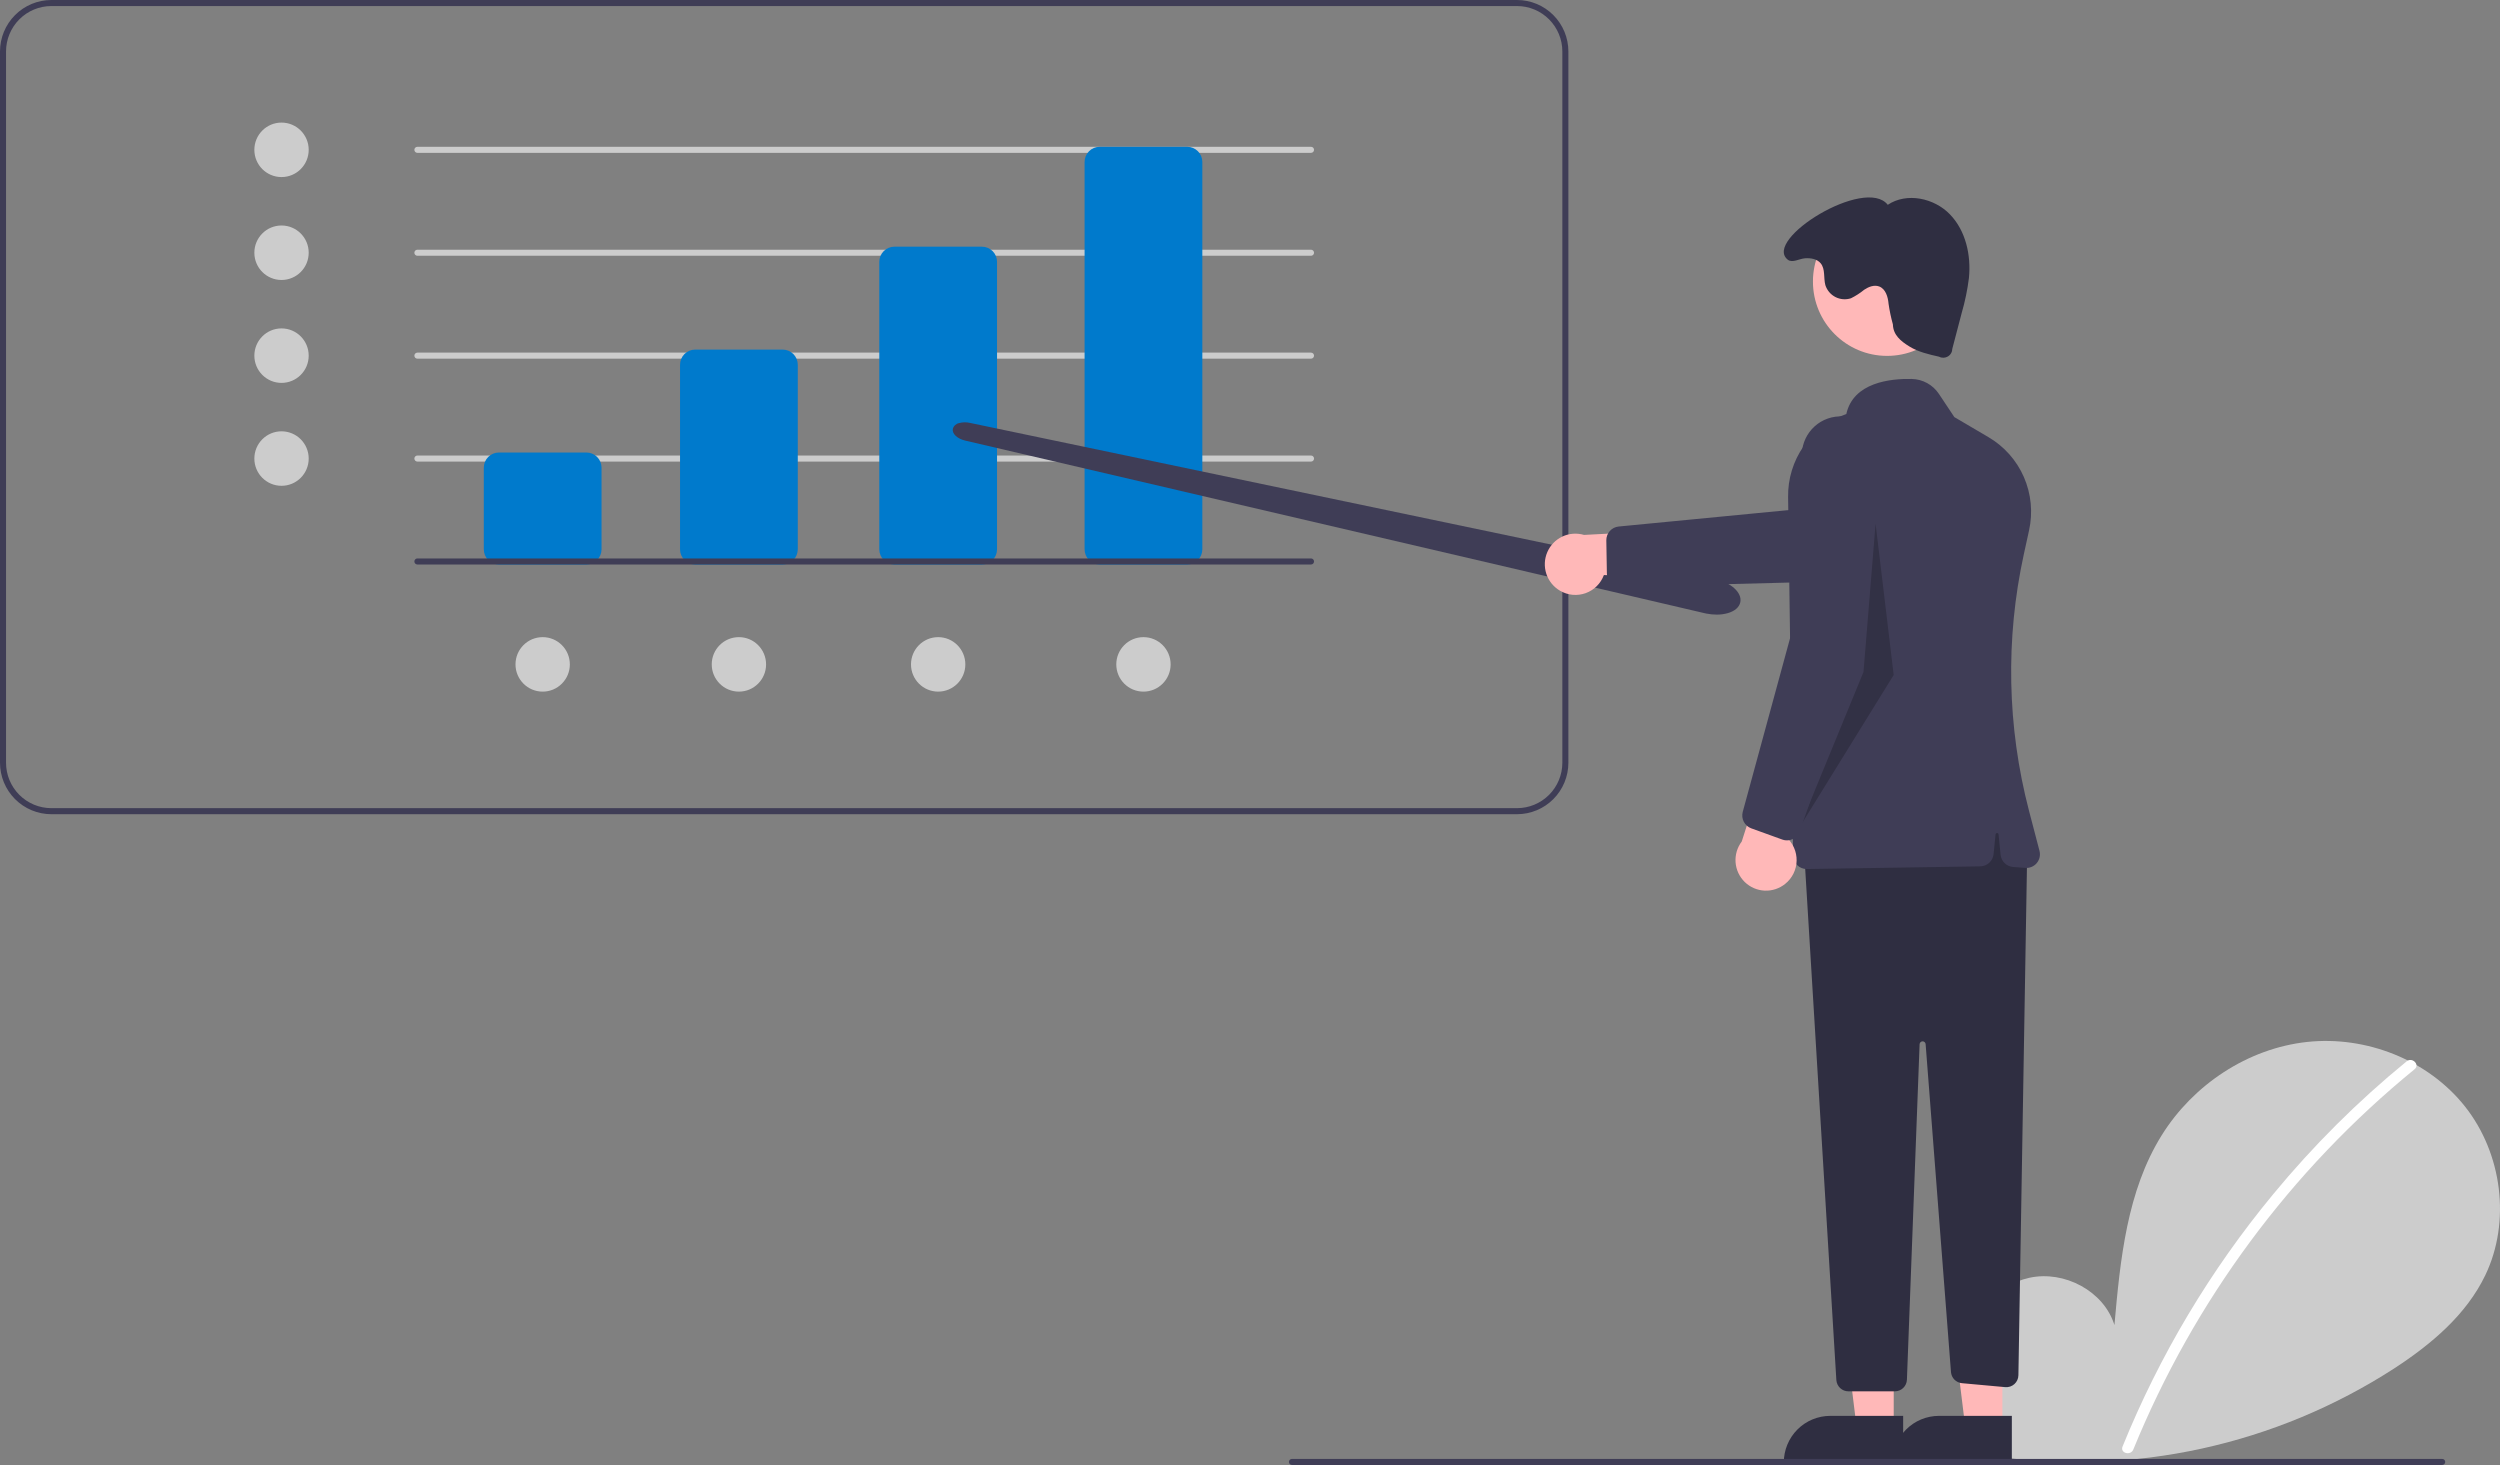 <svg width="628" height="368" viewBox="0 0 628 368" fill="none" xmlns="http://www.w3.org/2000/svg">
<rect x="0" y="0" width="628" height="368" fill="#808080" stroke="none"/>
<g clip-path="url(#clip0_1_444)">
<path d="M381.087 204.529H12.893C9.474 204.525 6.197 203.162 3.78 200.739C1.363 198.316 0.004 195.03 7.15256e-06 191.603V12.926C0.004 9.499 1.363 6.213 3.78 3.79C6.197 1.367 9.474 0.004 12.893 0H381.087C384.505 0.004 387.782 1.367 390.199 3.79C392.616 6.213 393.976 9.499 393.98 12.926V191.603C393.976 195.03 392.616 198.316 390.199 200.739C387.782 203.162 384.505 204.525 381.087 204.529ZM12.893 1.521C9.877 1.524 6.985 2.727 4.852 4.865C2.72 7.003 1.52 9.902 1.517 12.926V191.603C1.52 194.627 2.72 197.526 4.852 199.664C6.985 201.802 9.877 203.005 12.893 203.008H381.087C384.103 203.005 386.995 201.802 389.127 199.664C391.26 197.526 392.46 194.627 392.463 191.603V12.926C392.46 9.902 391.26 7.003 389.127 4.865C386.995 2.727 384.103 1.524 381.087 1.521H12.893Z" fill="#3F3D56"/>
<path d="M70.719 44.479C74.489 44.479 77.545 41.416 77.545 37.636C77.545 33.857 74.489 30.794 70.719 30.794C66.95 30.794 63.894 33.857 63.894 37.636C63.894 41.416 66.95 44.479 70.719 44.479Z" fill="#CCCCCC"/>
<path d="M70.719 70.331C74.489 70.331 77.545 67.267 77.545 63.487C77.545 59.708 74.489 56.645 70.719 56.645C66.95 56.645 63.894 59.708 63.894 63.487C63.894 67.267 66.95 70.331 70.719 70.331Z" fill="#CCCCCC"/>
<path d="M70.719 96.182C74.489 96.182 77.545 93.118 77.545 89.339C77.545 85.56 74.489 82.496 70.719 82.496C66.95 82.496 63.894 85.56 63.894 89.339C63.894 93.118 66.95 96.182 70.719 96.182Z" fill="#CCCCCC"/>
<path d="M70.719 122.033C74.489 122.033 77.545 118.969 77.545 115.19C77.545 111.411 74.489 108.347 70.719 108.347C66.95 108.347 63.894 111.411 63.894 115.19C63.894 118.969 66.95 122.033 70.719 122.033Z" fill="#CCCCCC"/>
<path d="M185.614 173.736C189.384 173.736 192.44 170.672 192.44 166.893C192.44 163.113 189.384 160.05 185.614 160.05C181.845 160.05 178.789 163.113 178.789 166.893C178.789 170.672 181.845 173.736 185.614 173.736Z" fill="#CCCCCC"/>
<path d="M136.319 173.736C140.089 173.736 143.145 170.672 143.145 166.893C143.145 163.113 140.089 160.05 136.319 160.05C132.55 160.05 129.494 163.113 129.494 166.893C129.494 170.672 132.55 173.736 136.319 173.736Z" fill="#CCCCCC"/>
<path d="M287.237 173.736C291.007 173.736 294.063 170.672 294.063 166.893C294.063 163.113 291.007 160.05 287.237 160.05C283.468 160.05 280.412 163.113 280.412 166.893C280.412 170.672 283.468 173.736 287.237 173.736Z" fill="#CCCCCC"/>
<path d="M235.667 173.736C239.437 173.736 242.493 170.672 242.493 166.893C242.493 163.113 239.437 160.05 235.667 160.05C231.898 160.05 228.842 163.113 228.842 166.893C228.842 170.672 231.898 173.736 235.667 173.736Z" fill="#CCCCCC"/>
<path d="M329.328 38.397H104.846C104.645 38.397 104.452 38.316 104.31 38.174C104.168 38.031 104.088 37.838 104.088 37.636C104.088 37.435 104.168 37.241 104.31 37.099C104.452 36.956 104.645 36.876 104.846 36.876H329.328C329.529 36.876 329.722 36.956 329.864 37.099C330.006 37.241 330.086 37.435 330.086 37.636C330.086 37.838 330.006 38.031 329.864 38.174C329.722 38.316 329.529 38.397 329.328 38.397Z" fill="#CCCCCC"/>
<path d="M329.328 64.248H104.846C104.645 64.248 104.452 64.168 104.31 64.025C104.168 63.883 104.088 63.689 104.088 63.488C104.088 63.286 104.168 63.093 104.31 62.95C104.452 62.807 104.645 62.727 104.846 62.727H329.328C329.529 62.727 329.722 62.807 329.864 62.95C330.006 63.093 330.086 63.286 330.086 63.488C330.086 63.689 330.006 63.883 329.864 64.025C329.722 64.168 329.529 64.248 329.328 64.248Z" fill="#CCCCCC"/>
<path d="M329.328 90.099H104.846C104.645 90.099 104.452 90.019 104.31 89.877C104.168 89.734 104.088 89.541 104.088 89.339C104.088 89.137 104.168 88.944 104.31 88.801C104.452 88.659 104.645 88.579 104.846 88.579H329.328C329.529 88.579 329.722 88.659 329.864 88.801C330.006 88.944 330.086 89.137 330.086 89.339C330.086 89.541 330.006 89.734 329.864 89.877C329.722 90.019 329.529 90.099 329.328 90.099Z" fill="#CCCCCC"/>
<path d="M329.328 115.95H104.846C104.645 115.95 104.452 115.87 104.31 115.728C104.168 115.585 104.088 115.392 104.088 115.19C104.088 114.988 104.168 114.795 104.31 114.652C104.452 114.51 104.645 114.43 104.846 114.43H329.328C329.529 114.43 329.722 114.51 329.864 114.652C330.006 114.795 330.086 114.988 330.086 115.19C330.086 115.392 330.006 115.585 329.864 115.728C329.722 115.87 329.529 115.95 329.328 115.95Z" fill="#CCCCCC"/>
<path d="M147.316 141.802H125.323C124.317 141.8 123.354 141.4 122.643 140.687C121.932 139.974 121.532 139.008 121.531 138V117.471C121.532 116.463 121.932 115.497 122.643 114.784C123.354 114.072 124.317 113.671 125.323 113.669H147.316C148.321 113.671 149.285 114.072 149.996 114.784C150.707 115.497 151.107 116.463 151.108 117.471V138C151.107 139.008 150.707 139.974 149.996 140.687C149.285 141.4 148.321 141.8 147.316 141.802Z" fill="#007ACC"/>
<path d="M196.611 141.802H174.618C173.612 141.8 172.648 141.4 171.938 140.687C171.227 139.974 170.827 139.008 170.826 138V91.62C170.827 90.612 171.227 89.646 171.938 88.933C172.648 88.22 173.612 87.819 174.618 87.818H196.611C197.616 87.819 198.58 88.22 199.291 88.933C200.002 89.646 200.401 90.612 200.403 91.62V138C200.401 139.008 200.002 139.974 199.291 140.687C198.58 141.4 197.616 141.8 196.611 141.802Z" fill="#007ACC"/>
<path d="M246.664 141.802H224.671C223.665 141.801 222.702 141.4 221.991 140.687C221.28 139.974 220.88 139.008 220.879 138V65.769C220.88 64.761 221.28 63.794 221.991 63.082C222.702 62.369 223.665 61.968 224.671 61.967H246.664C247.669 61.968 248.633 62.369 249.344 63.082C250.055 63.794 250.455 64.761 250.456 65.769V138C250.455 139.008 250.055 139.974 249.344 140.687C248.633 141.4 247.669 141.801 246.664 141.802Z" fill="#007ACC"/>
<path d="M298.234 141.802H276.241C275.235 141.8 274.272 141.4 273.561 140.687C272.85 139.974 272.45 139.008 272.449 138V40.678C272.45 39.67 272.85 38.703 273.561 37.991C274.272 37.278 275.235 36.877 276.241 36.876H298.234C299.239 36.877 300.203 37.278 300.914 37.991C301.625 38.703 302.025 39.67 302.026 40.678V138C302.025 139.008 301.625 139.974 300.914 140.687C300.203 141.4 299.239 141.8 298.234 141.802Z" fill="#007ACC"/>
<path d="M503.151 363.7C496.331 357.922 492.189 348.796 493.275 339.911C494.362 331.026 501.09 322.858 509.818 320.971C518.546 319.084 528.495 324.307 531.146 332.855C532.605 316.375 534.286 299.205 543.025 285.171C550.939 272.463 564.644 263.37 579.498 261.744C594.352 260.117 609.992 266.261 619.256 278.015C628.519 289.769 630.788 306.857 624.299 320.352C619.52 330.293 610.714 337.692 601.488 343.71C571.675 362.996 535.918 370.838 500.796 365.795L503.151 363.7Z" fill="#CCCCCC"/>
<path d="M604.567 266.601C592.31 276.61 581.066 287.804 570.998 300.021C555.24 319.075 542.489 340.439 533.188 363.367C532.507 365.04 535.216 365.768 535.889 364.114C551.107 326.851 575.4 294.007 606.548 268.587C607.946 267.446 605.954 265.469 604.567 266.601Z" fill="white"/>
<path d="M431.224 154.391C430.362 154.389 429.502 154.302 428.656 154.133C428.502 154.102 428.347 154.069 428.192 154.033L242.467 110.679C240.449 110.208 239.109 108.936 239.35 107.719C239.451 107.361 239.649 107.038 239.922 106.785C240.195 106.533 240.532 106.361 240.896 106.288C241.793 106.04 242.736 106.019 243.643 106.227L430.522 145.355C434.73 146.236 437.651 148.825 437.172 151.249C436.921 152.517 435.807 153.501 434.034 154.018C433.12 154.274 432.173 154.399 431.224 154.391Z" fill="#3F3D56"/>
<path d="M391.88 148.393C392.841 148.959 393.915 149.307 395.025 149.413C396.135 149.518 397.254 149.379 398.304 149.004C399.355 148.628 400.31 148.027 401.103 147.242C401.897 146.456 402.508 145.506 402.896 144.458L429.991 145.024L422.484 133.078L397.905 134.371C396.106 133.836 394.173 133.98 392.473 134.778C390.773 135.576 389.424 136.971 388.681 138.699C387.938 140.427 387.854 142.369 388.443 144.155C389.033 145.942 390.256 147.45 391.88 148.393Z" fill="#FFB8B8"/>
<path d="M403.649 144.054L403.508 135.727C403.498 134.868 403.809 134.036 404.379 133.395C404.95 132.754 405.74 132.35 406.593 132.264L455.282 127.553L495.848 114.218C497.072 113.816 498.364 113.661 499.649 113.764C500.933 113.866 502.185 114.224 503.33 114.816C504.475 115.407 505.492 116.221 506.321 117.211C507.15 118.2 507.774 119.344 508.158 120.577C508.541 121.811 508.677 123.108 508.556 124.394C508.435 125.68 508.06 126.93 507.453 128.069C506.846 129.209 506.02 130.216 505.021 131.033C504.022 131.849 502.872 132.458 501.636 132.825L456.735 146.154L407.147 147.416C406.398 147.435 405.663 147.205 405.056 146.764C404.449 146.322 404.004 145.693 403.789 144.973C403.701 144.674 403.654 144.365 403.649 144.054Z" fill="#3F3D56"/>
<path d="M475.702 358.71L466.404 358.709L461.981 322.755L475.703 322.756L475.702 358.71Z" fill="#FFB8B8"/>
<path d="M478.073 367.746L448.093 367.745V367.365C448.093 365.828 448.395 364.307 448.982 362.888C449.568 361.468 450.428 360.179 451.511 359.092C452.595 358.006 453.881 357.144 455.297 356.556C456.713 355.969 458.23 355.666 459.762 355.666H459.763L478.073 355.667L478.073 367.746Z" fill="#2F2E41"/>
<path d="M503.003 358.71L493.705 358.709L489.283 322.755L503.005 322.756L503.003 358.71Z" fill="#FFB8B8"/>
<path d="M505.374 367.746L475.395 367.745V367.365C475.395 365.828 475.697 364.307 476.283 362.888C476.87 361.468 477.729 360.179 478.813 359.092C479.897 358.006 481.183 357.144 482.599 356.556C484.014 355.969 485.532 355.666 487.064 355.666H487.065L505.375 355.667L505.374 367.746Z" fill="#2F2E41"/>
<path d="M509.243 213.405L507.023 345.47C507.016 345.888 506.923 346.3 506.75 346.681C506.577 347.062 506.327 347.402 506.017 347.682C505.706 347.961 505.342 348.173 504.946 348.305C504.55 348.437 504.131 348.485 503.715 348.448L492.835 347.456C492.122 347.391 491.454 347.075 490.951 346.563C490.448 346.052 490.141 345.378 490.086 344.662L483.716 262.284C483.701 262.09 483.613 261.91 483.47 261.78C483.326 261.649 483.138 261.579 482.945 261.582C482.751 261.586 482.567 261.664 482.429 261.8C482.29 261.936 482.209 262.12 482.202 262.314L479.018 346.578C478.989 347.364 478.656 348.108 478.091 348.654C477.526 349.199 476.772 349.504 475.987 349.504H464.319C463.546 349.504 462.803 349.209 462.24 348.678C461.678 348.147 461.338 347.422 461.291 346.648L453.123 212.645L501.659 200.479L509.243 213.405Z" fill="#2F2E41"/>
<path d="M474.038 89.398C484.325 89.398 492.665 81.037 492.665 70.723C492.665 60.41 484.325 52.049 474.038 52.049C463.751 52.049 455.411 60.41 455.411 70.723C455.411 81.037 463.751 89.398 474.038 89.398Z" fill="#FFB8B8"/>
<path d="M451.461 217.334C451.138 217.021 450.88 216.647 450.703 216.234C450.525 215.821 450.431 215.377 450.426 214.927L449.17 124.872C449.094 120.291 450.469 115.803 453.096 112.055C455.723 108.306 459.468 105.489 463.793 104.007C465.538 96.07 474.826 95.076 480.24 95.194C481.591 95.224 482.916 95.579 484.101 96.231C485.286 96.882 486.297 97.811 487.048 98.937L490.93 104.774L499.485 109.802C503.444 112.118 506.566 115.636 508.403 119.847C510.239 124.059 510.693 128.746 509.7 133.232L508.383 139.239C503.745 160.497 504.186 182.553 509.671 203.608L512.321 213.739C512.459 214.267 512.469 214.82 512.351 215.352C512.232 215.884 511.989 216.381 511.64 216.8C511.291 217.218 510.848 217.547 510.347 217.759C509.845 217.971 509.301 218.06 508.758 218.018L505.68 217.781C504.881 217.72 504.129 217.379 503.556 216.817C502.983 216.256 502.625 215.51 502.546 214.71L502.037 209.603C502.027 209.509 501.984 209.423 501.914 209.359C501.844 209.296 501.753 209.261 501.659 209.261C501.565 209.261 501.475 209.296 501.405 209.359C501.335 209.423 501.291 209.509 501.282 209.603L500.789 214.548C500.706 215.383 500.319 216.158 499.703 216.726C499.086 217.295 498.283 217.615 497.446 217.628L453.891 218.3C453.873 218.3 453.855 218.301 453.837 218.301C452.949 218.303 452.096 217.955 451.461 217.334Z" fill="#3F3D56"/>
<path d="M475.495 81.488C475.572 84.127 477.4 85.655 479.644 87.037C481.888 88.42 484.512 89.02 487.082 89.598C487.427 89.782 487.814 89.873 488.205 89.864C488.595 89.854 488.977 89.744 489.313 89.543C489.649 89.343 489.927 89.059 490.122 88.719C490.316 88.379 490.42 87.994 490.423 87.603L492.78 78.613C493.614 75.741 494.221 72.808 494.595 69.841C495.163 64.132 493.813 57.99 489.838 53.862C485.864 49.733 478.97 48.267 474.207 51.448C468.554 44.209 442.716 60.201 449.09 65.235C450.224 66.13 451.957 64.997 453.396 64.887C454.836 64.777 456.449 65.031 457.363 66.151C458.557 67.614 458.037 69.793 458.529 71.618C458.733 72.261 459.061 72.856 459.495 73.37C459.93 73.885 460.461 74.308 461.059 74.615C461.657 74.922 462.31 75.108 462.98 75.161C463.65 75.214 464.324 75.134 464.963 74.925C466.153 74.337 467.272 73.615 468.3 72.774C469.404 72.037 470.799 71.492 472.041 71.957C473.679 72.57 474.261 74.581 474.409 76.327C474.659 78.069 475.022 79.793 475.495 81.488Z" fill="#2F2E41"/>
<path d="M613.479 368H324.535C324.334 368 324.141 367.92 323.999 367.777C323.857 367.635 323.777 367.441 323.777 367.24C323.777 367.038 323.857 366.845 323.999 366.702C324.141 366.56 324.334 366.479 324.535 366.479H613.479C613.68 366.479 613.873 366.56 614.015 366.702C614.158 366.845 614.238 367.038 614.238 367.24C614.238 367.441 614.158 367.635 614.015 367.777C613.873 367.92 613.68 368 613.479 368Z" fill="#3F3D56"/>
<path opacity="0.2" d="M471.145 131.537L468.112 168.793L452.186 207.57L475.695 169.554L471.145 131.537Z" fill="black"/>
<path d="M448.462 222.011C449.331 221.311 450.037 220.428 450.529 219.426C451.021 218.423 451.288 217.324 451.311 216.206C451.334 215.089 451.113 213.98 450.662 212.958C450.211 211.935 449.542 211.024 448.702 210.289L458.848 185.095L445.044 187.89L437.526 211.386C436.387 212.883 435.836 214.746 435.976 216.622C436.117 218.499 436.939 220.259 438.287 221.568C439.635 222.878 441.415 223.646 443.29 223.728C445.166 223.809 447.006 223.198 448.462 222.011Z" fill="#FFB8B8"/>
<path d="M447.723 210.899L439.909 208.076C439.104 207.78 438.438 207.194 438.043 206.431C437.648 205.668 437.552 204.785 437.774 203.955L450.664 156.648L452.629 113.892C452.689 112.602 453.003 111.336 453.555 110.168C454.106 109.001 454.884 107.955 455.842 107.091C456.801 106.228 457.921 105.564 459.137 105.138C460.354 104.712 461.643 104.533 462.929 104.612C464.215 104.69 465.473 105.024 466.63 105.593C467.786 106.163 468.818 106.958 469.665 107.931C470.512 108.905 471.158 110.037 471.565 111.263C471.972 112.489 472.132 113.784 472.035 115.072L468.525 161.888L452.1 208.814C451.851 209.523 451.376 210.13 450.749 210.542C450.122 210.955 449.378 211.149 448.63 211.095C448.32 211.071 448.015 211.005 447.723 210.899Z" fill="#3F3D56"/>
<path d="M329.328 141.802H104.846C104.645 141.802 104.452 141.722 104.31 141.579C104.168 141.436 104.088 141.243 104.088 141.041C104.088 140.84 104.168 140.646 104.31 140.504C104.452 140.361 104.645 140.281 104.846 140.281H329.328C329.529 140.281 329.722 140.361 329.864 140.504C330.006 140.646 330.086 140.84 330.086 141.041C330.086 141.243 330.006 141.436 329.864 141.579C329.722 141.722 329.529 141.802 329.328 141.802Z" fill="#3F3D56"/>
</g>
<defs>
<clipPath id="clip0_1_444">
<rect width="628" height="368" fill="white"/>
</clipPath>
</defs>
</svg>
